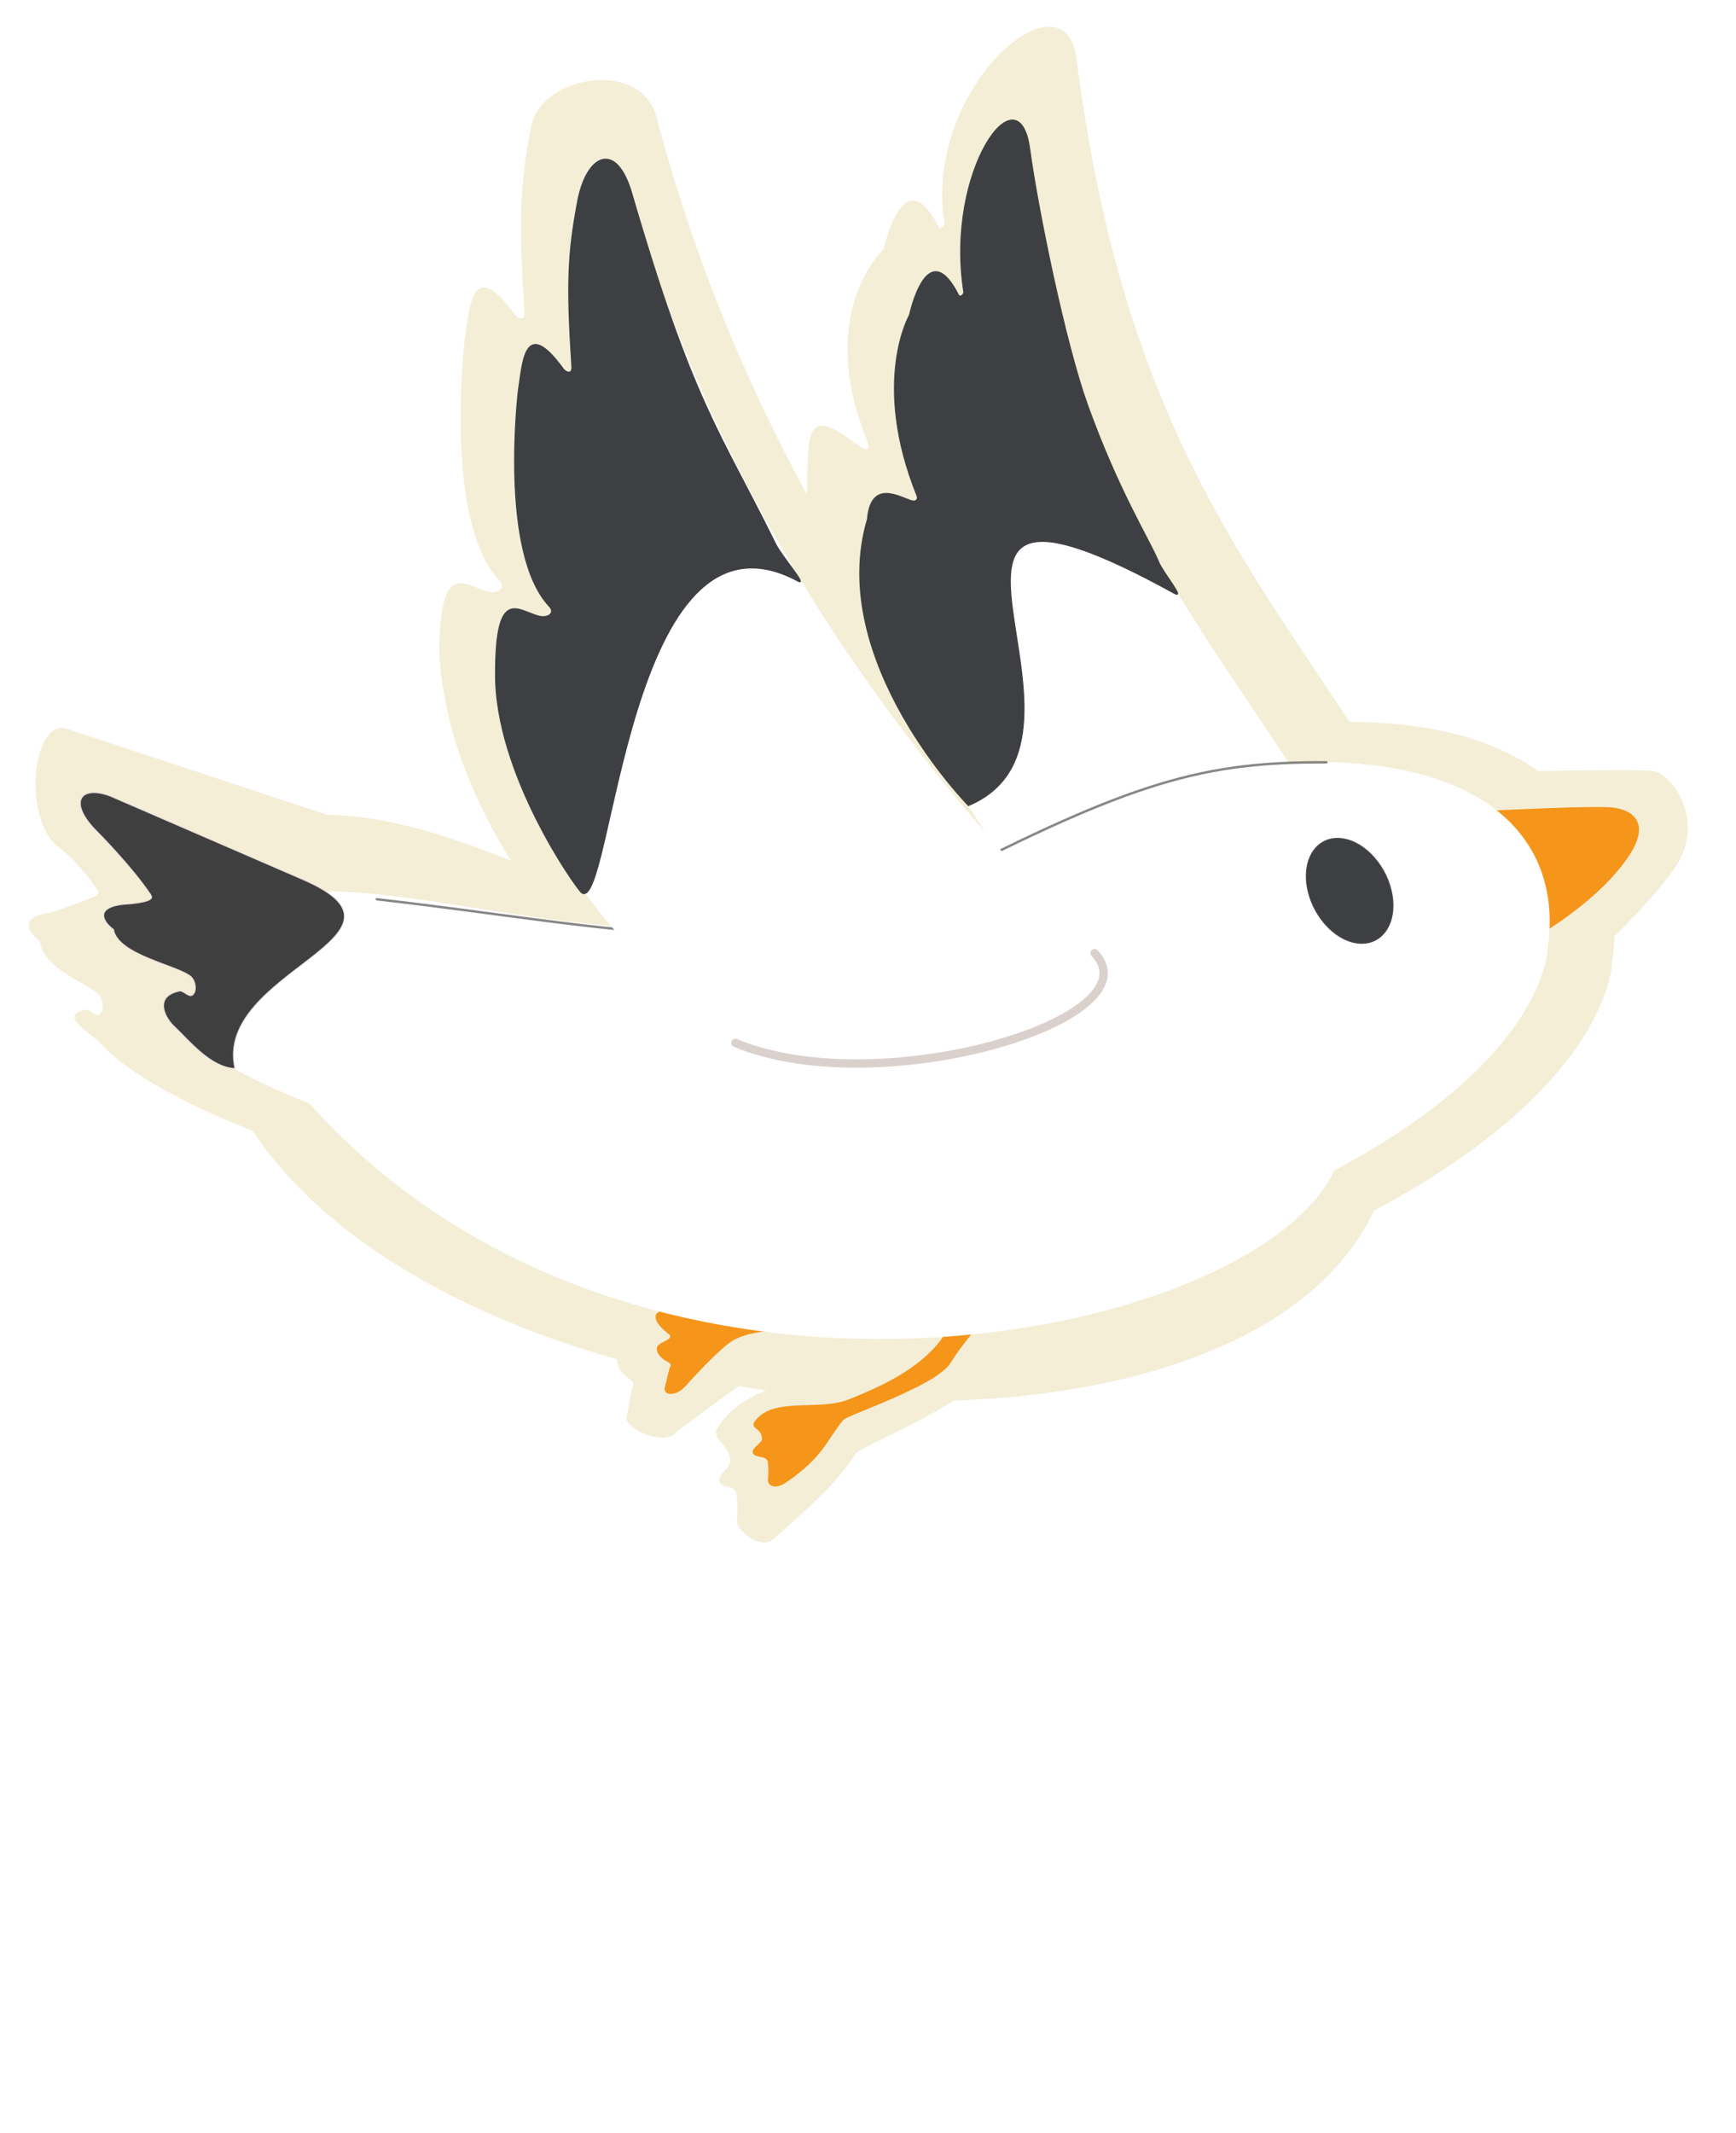 <?xml version="1.0" encoding="UTF-8" standalone="no"?>
<svg
   xmlns:dc="http://purl.org/dc/elements/1.1/"
   xmlns:cc="http://creativecommons.org/ns#"
   xmlns:rdf="http://www.w3.org/1999/02/22-rdf-syntax-ns#"
   xmlns:svg="http://www.w3.org/2000/svg"
   xmlns="http://www.w3.org/2000/svg"
   xmlns:sodipodi="http://sodipodi.sourceforge.net/DTD/sodipodi-0.dtd"
   xmlns:inkscape="http://www.inkscape.org/namespaces/inkscape"
   viewBox="0 0 228 280"
   height="1058.268"
   width="861.732"
   version="1.1"
   id="svg54"
   sodipodi:docname="gaivota_sticker.svg"
   inkscape:version="0.92.3 (2405546, 2018-03-11)">
  <sodipodi:namedview
     pagecolor="#ffffff"
     bordercolor="#666666"
     borderopacity="1"
     objecttolerance="10"
     gridtolerance="10"
     guidetolerance="10"
     inkscape:pageopacity="0"
     inkscape:pageshadow="2"
     inkscape:window-width="1920"
     inkscape:window-height="1052"
     id="namedview56"
     showgrid="false"
     inkscape:zoom="0.89202362"
     inkscape:cx="758.28959"
     inkscape:cy="741.63739"
     inkscape:window-x="1366"
     inkscape:window-y="0"
     inkscape:window-maximized="1"
     inkscape:current-layer="g943" />
  <style
     id="style2"><![CDATA[.B{color-interpolation-filters:sRGB}.C{stroke-width:.065}.D{stroke-linejoin:round}.E{stroke-linecap:round}]]></style>
  <defs
     id="defs22">
    <filter
       height="1.08"
       y="-.04"
       width="1.241"
       x="-.12"
       class="B"
       id="filter6">
      <feGaussianBlur
         stdDeviation=".342"
         id="feGaussianBlur4" />
    </filter>
    <filter
       height="1.365"
       y="-.182"
       width="2"
       x="-.5"
       class="B"
       id="filter10">
      <feGaussianBlur
         stdDeviation="1.56"
         id="feGaussianBlur8" />
    </filter>
    <filter
       height="1.2"
       y="-.1"
       width="1.027"
       x="-.014"
       id="C"
       class="B">
      <feGaussianBlur
         stdDeviation=".477"
         id="feGaussianBlur12" />
    </filter>
    <filter
       height="1.172"
       y="-.086"
       width="1.051"
       x="-.026"
       id="D"
       class="B">
      <feGaussianBlur
         stdDeviation=".269"
         id="feGaussianBlur15" />
    </filter>
    <filter
       height="1.366"
       y="-.183"
       width="1.044"
       x="-.022"
       class="B"
       id="filter20">
      <feGaussianBlur
         stdDeviation=".417"
         id="feGaussianBlur18" />
    </filter>
    <filter
       height="1.2"
       y="-0.1"
       width="1.027"
       x="-0.014"
       id="C-3"
       class="B">
      <feGaussianBlur
         stdDeviation=".477"
         id="feGaussianBlur12-6" />
    </filter>
    <filter
       height="1.172"
       y="-0.086"
       width="1.051"
       x="-0.026"
       id="D-7"
       class="B">
      <feGaussianBlur
         stdDeviation=".269"
         id="feGaussianBlur15-5" />
    </filter>
  </defs>
  <g
     transform="matrix(-2.155,0,0,2.155,-680.669,-1305.833)"
     id="g52-3"
     style="fill:#f4eed7">
    <g
       id="g943"
       transform="matrix(1,0,0,1.003,0.584,0.806)"
       style="fill:#f4eed7">
      <path
         id="path24-5"
         d="m -383.484,661.47 24.044,6.723"
         inkscape:connector-curvature="0"
         style="fill:#f4eed7;stroke:#000000;stroke-width:0.365;stroke-opacity:0.912" />
      <g
         id="g949"
         style="fill:#f4eed7"
         transform="matrix(1.032,0,0,1.315,12.256,-217.443)">
        <path
           style="fill:#f4eed7;stroke:none;stroke-width:0.065"
           inkscape:connector-curvature="0"
           d="m -380.272,681.18 3.493,0.715 c 0,0 1.676,1.522 3.236,3.341 1.56,1.819 4.235,1.196 6.455,2.078 2.02,0.803 5.049,1.159 6.249,2.857 0.296,0.418 -0.678,0.762 -0.751,1.269 -0.012,0.085 -0.048,0.174 -0.025,0.257 0.09,0.316 0.714,0.578 0.62,0.893 -0.083,0.278 -0.676,0.195 -0.886,0.396 -0.062,0.06 -0.097,0.085 -0.116,0.169 -0.105,0.471 -0.024,1.301 -0.024,1.301 -0.025,0.419 -1.454,1.312 -2.153,0.794 -2.521,-1.742 -3.735,-2.602 -4.874,-3.965 -0.29,-0.346 -6.691,-2.251 -7.659,-3.818 -1.948,-3.153 -2.976,-2.64 -3.564,-6.288 z m 7.519,0.313 c -0.217,-1.037 3.081,0.784 3.081,0.784 0,0 0.345,2.154 1.189,2.787 2.251,1.687 5.575,1.03 8.393,1.225 1.595,0.111 3.246,-0.314 4.813,-0.11 0.519,0.068 0.711,-1.143 -0.468,-0.216 0,0 -0.182,0.095 -0.103,0.26 0.135,0.28 0.808,0.379 0.881,0.681 0.097,0.403 -0.393,0.796 -0.764,0.98 0,0 -0.276,0.114 -0.126,0.364 0.091,0.151 0.183,0.733 0.352,1.341 0.166,0.596 -2.337,1.38 -2.912,0.724 0,0 -2.434,-1.416 -3.393,-1.953 -2.303,-1.292 -5.006,-0.388 -7.761,-2.15 -1.701,-1.088 -2.778,-2.796 -3.18,-4.719 z"
           class="C"
           id="path26-6"
           sodipodi:nodetypes="ccsccccccccccccccccccccccccccccc" />
      </g>
      <path
         id="path28-2"
         d="m -400.436,649.898 c 7.372,-11.716 15.469,-20.141 18.384,-42.983 0.712,-5.581 9.364,1.736 8.059,9.993 -0.023,0.143 0.255,0.4 0.353,0.207 2.154,-4.248 3.339,1.35 3.339,1.35 0,0 4.176,3.773 1.051,11.537 -0.091,0.226 -0.225,0.693 0.047,0.626 0.758,-0.186 3.229,-3.01 3.476,-0.188 1.252,14.257 -8.722,17.965 -11.841,25.784 z"
         inkscape:connector-curvature="0"
         style="fill:#f4eed7"
         sodipodi:nodetypes="cccccccccc" />
      <path
         id="path30-9"
         class="C"
         d="m -417.216,650.161 c 1.263,-0.148 9.665,0.062 9.665,0.062 l -6.691,10.524 c 0,0 -1.941,-1.708 -3.946,-4.254 -2.59,-3.204 -0.002,-6.218 0.972,-6.332 z"
         inkscape:connector-curvature="0"
         style="fill:#f4eed7;stroke:none;stroke-width:0.065"
         sodipodi:nodetypes="ccccc" />
      <path
         id="path32-1"
         d="m -331.825,672.002 c 0,0 6.734,-2.483 9.33,-5.358 0.56,-0.62 2.536,-1.632 0.861,-1.981 -0.259,-0.054 -0.627,0.452 -0.876,0.274 -0.329,-0.236 -0.21,-0.957 0.086,-1.233 0.817,-0.759 3.28,-1.469 3.565,-3.226 0.566,-0.392 1.435,-1.474 -0.692,-1.711 0,0 -2.38,-0.804 -2.761,-1.057 -0.169,-0.112 -0.143,-0.202 -0.03,-0.37 1.281,-1.898 2.494,-2.671 2.494,-2.671 2.113,-2.073 1.315,-7.814 -0.72,-7.055 l -15.822,5.21 c -11.925,0.212 -21.136,11.709 -35.599,3.504 -8.259,-4.686 -17.941,-8.266 -17.941,-8.266 -20.973,-3.864 -25.949,5.788 -24.758,13.666 0,0 -0.05,7.4 14.511,15.133 8.383,17.804 55.687,14.173 68.352,-4.86 z"
         inkscape:connector-curvature="0"
         style="fill:#f4eed7"
         sodipodi:nodetypes="ccccccccccccccccc" />
      <path
         id="path36-7"
         d="m -383.484,661.47 c -1.919,1.915 -0.988,3.056 -0.071,3.792 3.043,2.441 11.518,6.513 24.115,2.932 9.301,-7.013 15.686,-16.281 16.224,-25.067 0.005,-5.882 -1.51,-4.254 -2.923,-3.873 -0.631,0.17 -1.163,-0.197 -0.731,-0.658 3.44,-3.667 2.102,-14.681 2.102,-14.681 -0.284,-1.742 -0.367,-5.168 -3.052,-1.47 -0.177,0.244 -0.622,0.421 -0.585,-0.146 0.361,-5.561 0.285,-7.664 -0.404,-11.288 -0.573,-3.017 -6.507,-4.132 -7.607,-0.698 -5.661,21.638 -18.092,38.703 -29.697,50.281 z"
         inkscape:connector-curvature="0"
         style="fill:#f4eed7"
         sodipodi:nodetypes="ccccccccccccc" />
    </g>
    <g
       style="fill:#f4eed7;stroke-linejoin:round"
       class="D"
       id="g42-0" />
  </g>
  <g
     transform="matrix(-1.931 0 0 1.931 -587.712 -1169.103)"
     id="g52">
    <path
       d="M-378.416 669.61l24.044 6.723"
       fill="none"
       stroke="#000"
       stroke-width=".365"
       stroke-opacity=".912"
       id="path24" />
    <path
       d="M-374.378 689.595l3.493.715s1.185 4.714 2.745 6.533 3.856 2.882 6.076 3.764c2.02.803 5.152-.217 6.352 1.481.296.418-.403.452-.476.959-.012.085-.048.174-.025.257.09.316.714.578.62.893-.083.278-.676.195-.886.396-.062.06-.097.085-.116.169-.105.471-.024 1.301-.024 1.301-.025.419-.559.589-1.258.071-2.521-1.742-2.675-2.833-3.814-4.196-.29-.346-6.327-2.307-7.295-3.874-1.948-3.153-4.804-4.822-5.392-8.47zm7.519.313c-.217-1.037 3.081.784 3.081.784s.345 2.154 1.189 2.787c2.251 1.687 5.575 1.03 8.393 1.225 1.595.111 3.246-.314 4.813-.11.519.068.711.576-.468 1.503 0 0-.182.095-.103.26.135.28.808.379.881.681.097.403-.393.796-.764.98 0 0-.276.114-.126.364.091.151.183.733.352 1.341.166.596-.753.591-1.328-.065 0 0-2.321-2.604-3.28-3.141-2.303-1.292-6.703-.13-9.458-1.892-1.701-1.088-2.778-2.796-3.18-4.719z"
       fill="#f5951a"
       stroke="#f5951a"
       class="C"
       id="path26" />
    <path
       d="M-392.959 658.794c7.372-11.716 15.648-20.349 18.563-43.191.712-5.581 5.794 1.433 4.489 9.69-.023.143.255.4.353.207 2.154-4.248 3.339 1.35 3.339 1.35s2.618 4.522-.507 12.286c-.091.226.05.419.322.352.758-.186 2.801-1.574 3.048 1.248 1.252 14.257-6.029 15.808-9.148 23.627z"
       fill="#fff"
       id="path28" />
    <path
       d="M-414.043 660.365c1.263-.148 8.477.219 8.477.219l-3.608 8.303s-3.386-1.983-5.391-4.529c-2.59-3.204-.452-3.879.522-3.993z"
       fill="#f5951a"
       stroke="#f5951a"
       class="C"
       id="path30" />
    <path
       d="m -325.395,680.434 c 0,0 6.734,-2.483 9.33,-5.358 0.56,-0.62 1.174,-1.924 -0.501,-2.273 -0.259,-0.054 -0.627,0.452 -0.876,0.274 -0.329,-0.236 -0.21,-0.957 0.086,-1.233 0.817,-0.759 4.999,-1.469 5.284,-3.226 0.566,-0.392 1.435,-1.474 -0.692,-1.711 0,0 -1.398,-0.067 -1.779,-0.32 -0.169,-0.112 -0.143,-0.202 -0.03,-0.37 1.281,-1.898 3.549,-4.18 3.549,-4.18 2.113,-2.073 1.209,-3.249 -0.826,-2.49 l -14.56,6.477 c -10.755,0.006 -26.048,6.65 -40.511,-1.555 -8.259,-4.686 -16.633,-6.201 -16.633,-6.201 -20.973,-3.864 -27.257,3.723 -26.066,11.601 0,0 -0.05,7.4 14.511,15.133 5.465,11.671 47.528,20.301 69.715,-4.568 z"
       id="path32"
       inkscape:connector-curvature="0"
       style="fill:#ffffff"
       sodipodi:nodetypes="cccccccccccccccccc" />
    <path
       d="M-394.567 657.259c8.295-.035 13.099 1.253 26.622 8.235 11.289 5.829 21.397 2.955 37.957 1.074"
       fill="none"
       stroke="#000"
       stroke-width=".165"
       stroke-opacity=".471"
       filter="url(#C)"
       class="D E"
       id="path34" />
    <path
       d="M-378.416 669.61c-1.919 1.915-.988 3.056-.071 3.792 3.043 2.441 11.518 6.513 24.115 2.932 9.301-7.013 15.686-16.281 16.224-25.067.005-5.882-1.51-4.254-2.923-3.873-.631.17-1.163-.197-.731-.658 3.44-3.667 2.102-14.681 2.102-14.681-.284-1.742-.367-5.168-3.052-1.47-.177.244-.622.421-.585-.146.361-5.561.285-7.664-.404-11.288-.573-3.017-2.516-4.132-3.616-.698-5.661 21.638-19.455 39.579-31.06 51.157z"
       fill="#fff"
       id="path36" />
    <g
       fill="#3e3f42"
       class="D"
       id="g42">
      <ellipse
         cx="-305.882"
         cy="635.052"
         rx="2.919"
         ry="3.583"
         transform="matrix(.992 -.124 -.146 .989 0 0)"
         stroke="#474747"
         stroke-width=".075"
         paint-order="fill markers stroke"
         id="ellipse38" />
      <path
         d="M-374.397 615.602c.712-5.581 5.794 1.433 4.489 9.69-.023.143.255.4.353.207 2.154-4.248 3.339 1.35 3.339 1.35s2.618 4.522-.507 12.286c-.091.226.05.419.322.352.758-.186 2.801-1.574 3.048 1.248 2.844 9.604-6.872 19.468-6.872 19.468-10.947-4.612 7.644-26.348-13.991-14.435-.814.448.707-1.313 1.074-2.181.678-1.602 2.7-4.752 4.825-10.645 1.514-4.198 3.375-13.322 3.919-17.339z"
         stroke="#3f3f3f"
         class="C"
         id="path40" />
    </g>
    <path
       d="M-357.097 642.386c-.44.893-2.27 2.952-1.522 2.551 11.695-6.268 12.562 22.697 14.703 21.192.329-.231 5.937-8.102 5.856-14.941.005-5.882-1.51-4.254-2.923-3.873-.631.17-1.163-.197-.731-.658 3.44-3.667 2.102-14.681 2.102-14.681-.284-1.742-.367-5.168-3.052-1.47-.177.244-.622.421-.585-.146.361-5.561.285-7.664-.404-11.288-.573-3.017-2.516-4.132-3.616-.698-4.214 14.507-6.045 16.327-9.829 24.012z"
       fill="#3e3f42"
       stroke="#3e3f42"
       class="C"
       id="path44" />
    <g
       class="D"
       id="g50">
      <path
         d="M-378.804 670.23c-4.266 4.505 14.664 10.178 24.431 6.103"
         fill="none"
         stroke="#dad0cc"
         stroke-width=".565"
         filter="url(#D)"
         class="E"
         id="path46" />
      <path
         d="M-316.065 675.076c.56-.62 1.174-1.924-.501-2.273-.259-.054-.627.452-.876.274-.329-.236-.21-.957.086-1.233.817-.759 4.999-1.469 5.284-3.226.566-.392 1.435-1.474-.692-1.711 0 0-1.398-.067-1.779-.32-.169-.112-.143-.202-.03-.37 1.281-1.898 3.549-4.18 3.549-4.18 2.113-2.073 1.209-3.249-.826-2.49l-13.098 5.673c-8.888 3.85 6.102 6.244 4.61 12.858 1.687-.084 3.096-1.885 4.273-3.002z"
         fill="#3f3f3f"
         stroke="#e9deda"
         stroke-width=".066"
         id="path48" />
    </g>
  </g>
</svg>
